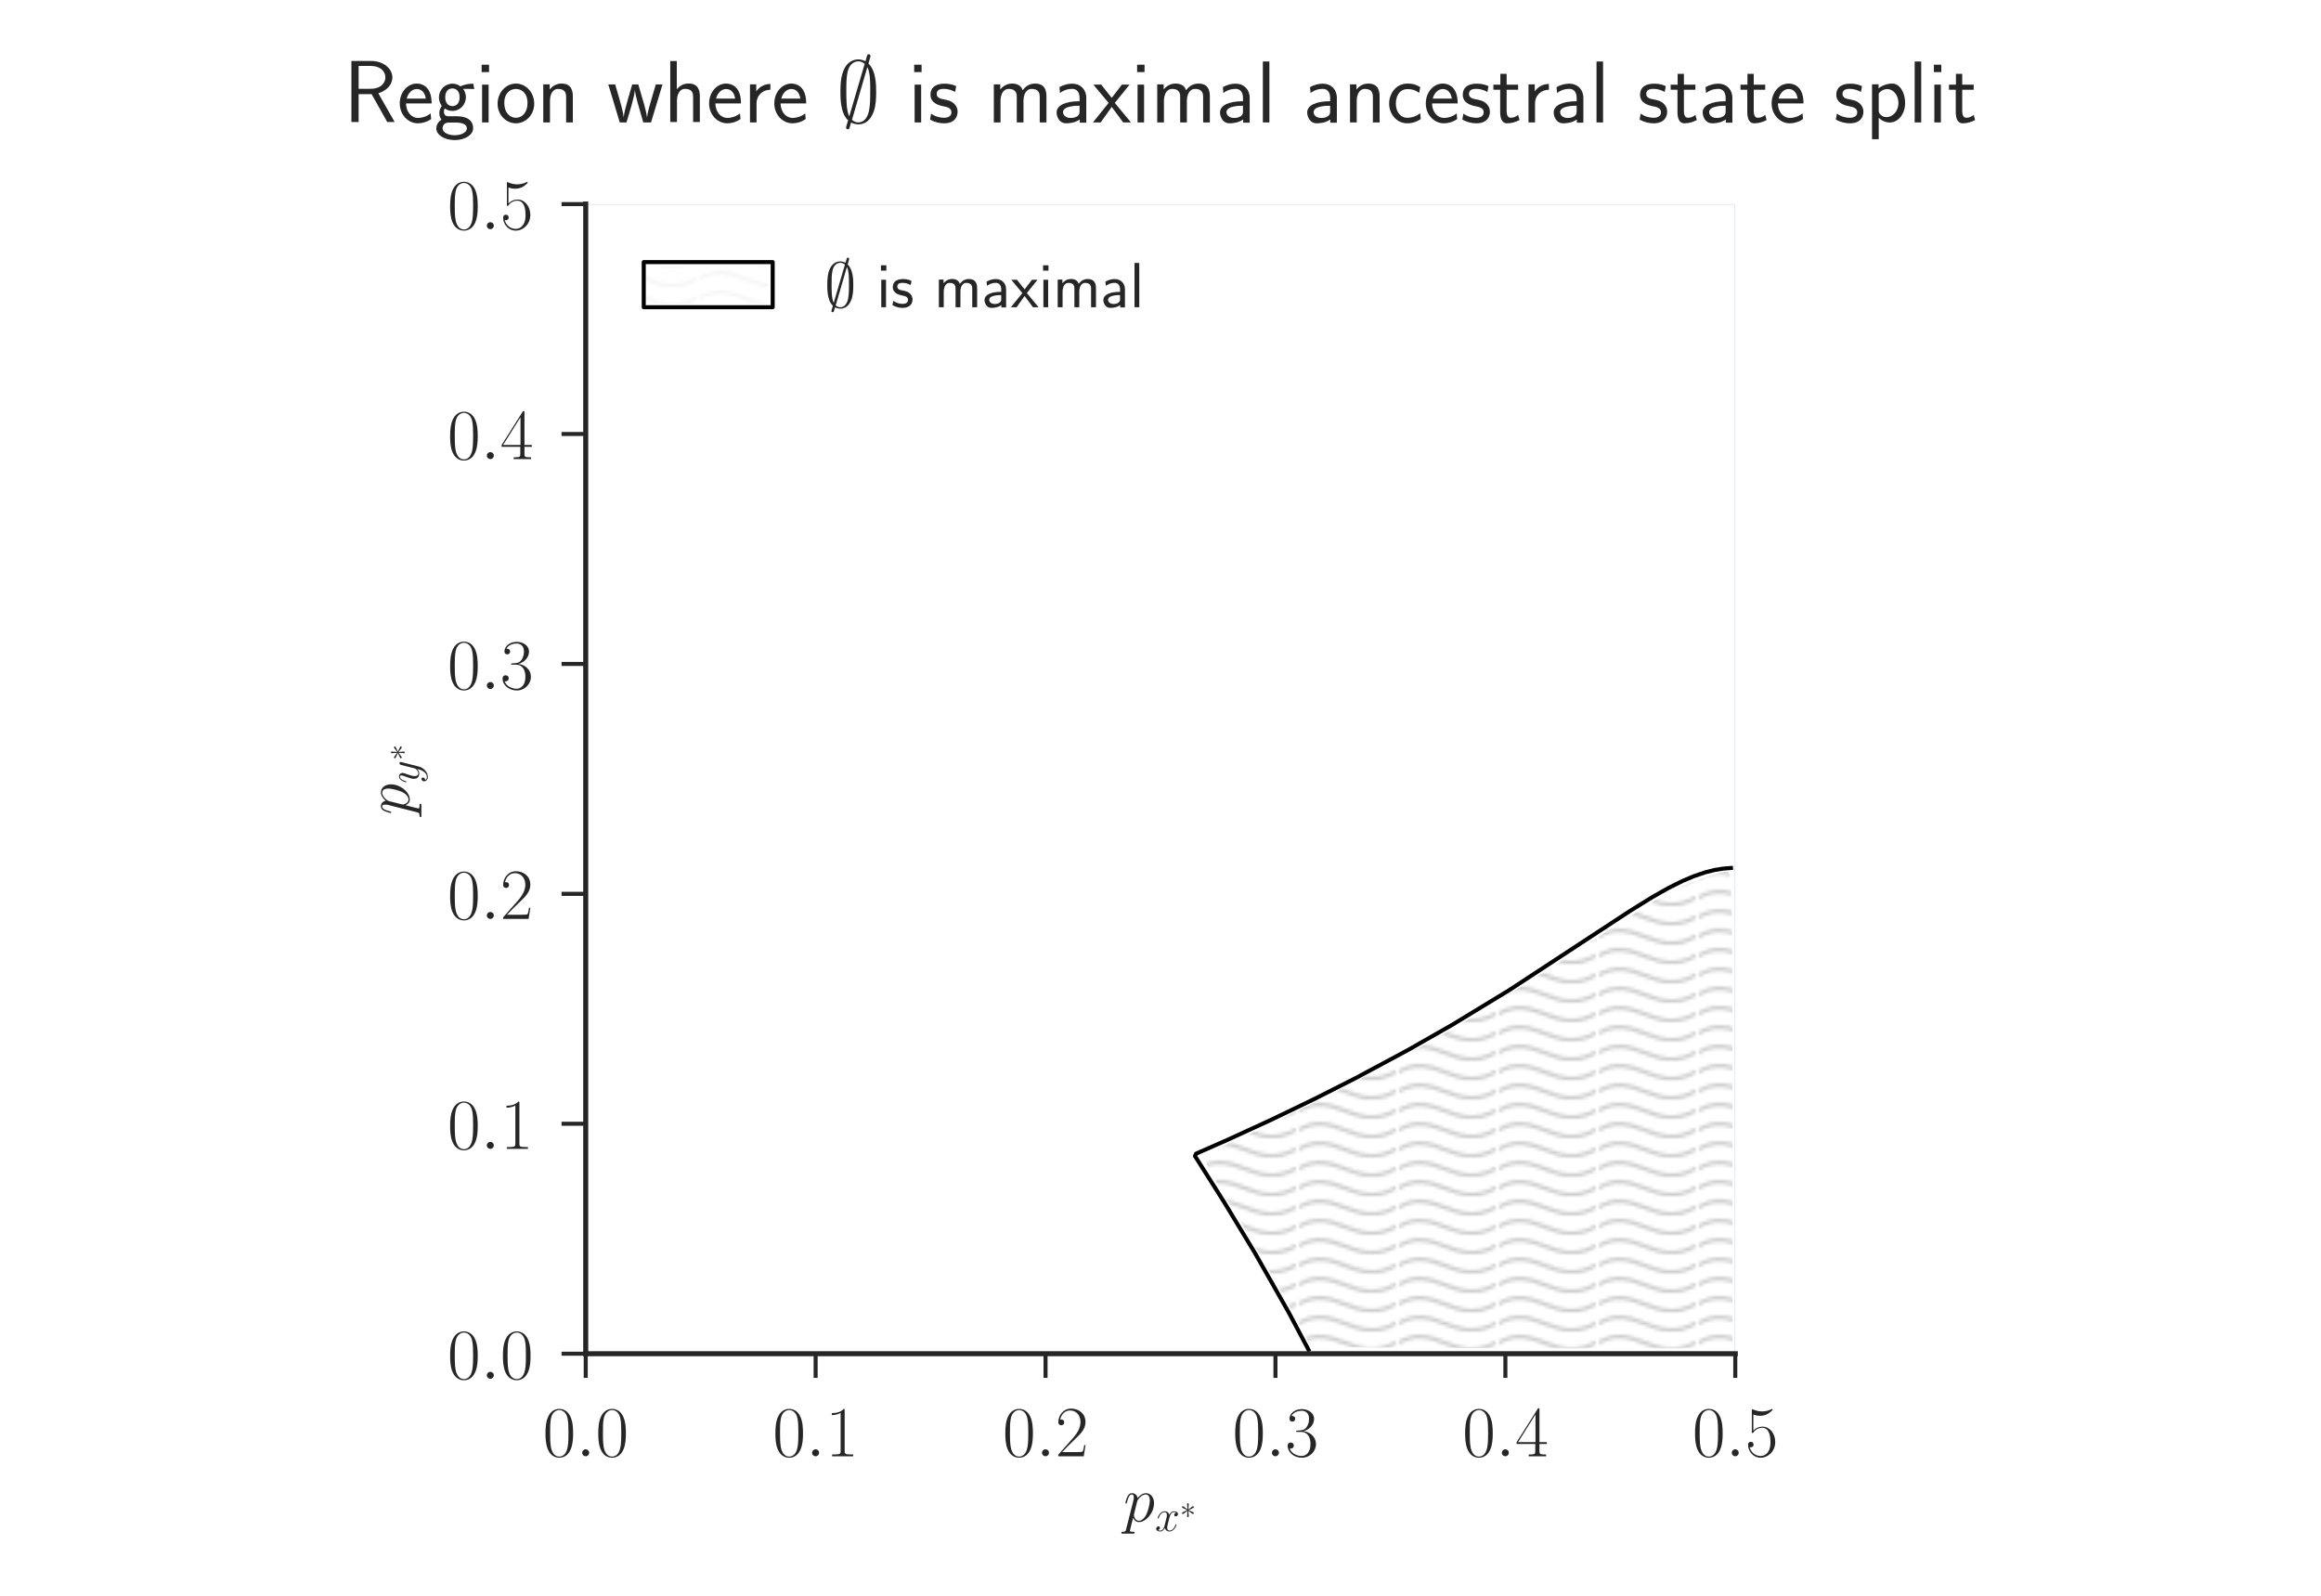 <?xml version="1.0" encoding="UTF-8" standalone="no"?>
<!-- Created with matplotlib (http://matplotlib.org/) -->

<svg
   xmlns:dc="http://purl.org/dc/elements/1.1/"
   xmlns:cc="http://creativecommons.org/ns#"
   xmlns:rdf="http://www.w3.org/1999/02/22-rdf-syntax-ns#"
   xmlns:svg="http://www.w3.org/2000/svg"
   xmlns="http://www.w3.org/2000/svg"
   xmlns:xlink="http://www.w3.org/1999/xlink"
   xmlns:sodipodi="http://sodipodi.sourceforge.net/DTD/sodipodi-0.dtd"
   xmlns:inkscape="http://www.inkscape.org/namespaces/inkscape"
   height="396pt"
   version="1.1"
   viewBox="0 0 576 396"
   width="576pt"
   id="svg2"
   inkscape:version="0.48.4 r9939"
   sodipodi:docname="analytic-anc-state.svg">
  <sodipodi:namedview
     pagecolor="#ffffff"
     bordercolor="#666666"
     borderopacity="1"
     objecttolerance="10"
     gridtolerance="10"
     guidetolerance="10"
     inkscape:pageopacity="0"
     inkscape:pageshadow="2"
     inkscape:window-width="2495"
     inkscape:window-height="1416"
     id="namedview396"
     showgrid="false"
     inkscape:zoom="0.95353535"
     inkscape:cx="179.09428"
     inkscape:cy="247.5"
     inkscape:window-x="65"
     inkscape:window-y="24"
     inkscape:window-maximized="1"
     inkscape:current-layer="svg2" />
  <defs
     id="defs4">
    <pattern
       inkscape:stockid="Wavy"
       id="Wavy"
       height="5.181"
       width="30.066"
       patternUnits="userSpaceOnUse"
       inkscape:collect="always">
      <path
         id="path5492"
         d="M 7.597,0.061 C 5.079,-0.187 2.656,0.302 -0.01,1.788 L -0.01,3.061 C 2.773,1.431 5.173,1.052 7.472,1.280 C 9.770,1.508 11.969,2.361 14.253,3.218 C 18.820,4.931 23.804,6.676 30.066,3.061 L 30.062,1.788 C 23.622,5.497 19.246,3.770 14.691,2.061 C 12.413,1.207 10.115,0.311 7.597,0.061 z "
         style="fill:black;stroke:none;" />
    </pattern>
    <style
       type="text/css"
       id="style6">
*{stroke-linecap:butt;stroke-linejoin:round;}
  </style>
  </defs>
  <g
     id="figure_1">
    <g
       id="patch_1">
      <path
         d="M 0 396  L 576 396  L 576 0  L 0 0  z "
         style="fill:#ffffff;"
         id="path10" />
    </g>
    <g
       id="axes_1">
      <g
         id="patch_2">
        <path
           d="M 145.357 335.93  L 430.643 335.93  L 430.643 50.644  L 145.357 50.644  z "
           style="fill:#ffffff;"
           id="path14" />
      </g>
      <g
         id="matplotlib.axis_1">
        <g
           id="xtick_1">
          <g
             id="line2d_1">
            <defs
               id="defs19">
              <path
                 d="M 0 0  L 0 6  "
                 id="m891ac5244e"
                 style="stroke:#262626;" />
            </defs>
            <g
               id="g22">
              <use
                 style="fill:#262626;stroke:#262626;"
                 x="145.357"
                 xlink:href="#m891ac5244e"
                 y="335.93"
                 id="use24" />
            </g>
          </g>
          <g
             id="text_1">
            <!-- $0.0$ -->
            <defs
               id="defs27">
              <path
                 d="M 42 31.641  C 42 37.75 41.906 48.125 37.703 56.109  C 34 63.109 28.094 65.594 22.906 65.594  C 18.094 65.594 12 63.406 8.203 56.203  C 4.203 48.719 3.797 39.438 3.797 31.641  C 3.797 25.953 3.906 17.281 7 9.672  C 11.297 -0.609 19 -2 22.906 -2  C 27.5 -2 34.5 -0.109 38.594 9.375  C 41.594 16.281 42 24.359 42 31.641  M 22.906 -0.406  C 16.5 -0.406 12.703 5.078 11.297 12.688  C 10.203 18.562 10.203 27.156 10.203 32.75  C 10.203 40.438 10.203 46.828 11.5 52.922  C 13.406 61.391 19 64 22.906 64  C 27 64 32.297 61.297 34.203 53.125  C 35.5 47.438 35.594 40.734 35.594 32.75  C 35.594 26.25 35.594 18.266 34.406 12.375  C 32.297 1.484 26.406 -0.406 22.906 -0.406  "
                 id="CMR17-48" />
              <path
                 d="M 18.406 4.797  C 18.406 7.688 16 9.672 13.594 9.672  C 10.703 9.672 8.703 7.281 8.703 4.891  C 8.703 2 11.094 0 13.5 0  C 16.406 0 18.406 2.391 18.406 4.797  "
                 id="CMMI12-58" />
            </defs>
            <g
               style="fill:#262626;"
               transform="translate(134.694 361.383)scale(0.18 -0.18)"
               id="g31">
              <use
                 transform="scale(0.996)"
                 xlink:href="#CMR17-48"
                 id="use33" />
              <use
                 transform="translate(45.69 0)scale(0.996)"
                 xlink:href="#CMMI12-58"
                 id="use35" />
              <use
                 transform="translate(72.788 0)scale(0.996)"
                 xlink:href="#CMR17-48"
                 id="use37" />
            </g>
          </g>
        </g>
        <g
           id="xtick_2">
          <g
             id="line2d_2">
            <g
               id="g41">
              <use
                 style="fill:#262626;stroke:#262626;"
                 x="202.414"
                 xlink:href="#m891ac5244e"
                 y="335.93"
                 id="use43" />
            </g>
          </g>
          <g
             id="text_2">
            <!-- $0.1$ -->
            <defs
               id="defs46">
              <path
                 d="M 26.594 63.406  C 26.594 65.5 26.5 65.5 25.094 65.5  C 21.203 61.188 15.297 59.797 9.703 59.797  C 9.406 59.797 8.906 59.797 8.797 59.5  C 8.703 59.297 8.703 59.094 8.703 57  C 11.797 57 17 57.594 21 59.984  L 21 7.203  C 21 3.688 20.797 2.5 12.203 2.5  L 9.203 2.5  L 9.203 0  C 14 0 19 0 23.797 0  C 28.594 0 33.594 0 38.406 0  L 38.406 2.5  L 35.406 2.5  C 26.797 2.5 26.594 3.594 26.594 7.156  z "
                 id="CMR17-49" />
            </defs>
            <g
               style="fill:#262626;"
               transform="translate(191.751 361.383)scale(0.18 -0.18)"
               id="g49">
              <use
                 transform="scale(0.996)"
                 xlink:href="#CMR17-48"
                 id="use51" />
              <use
                 transform="translate(45.69 0)scale(0.996)"
                 xlink:href="#CMMI12-58"
                 id="use53" />
              <use
                 transform="translate(72.788 0)scale(0.996)"
                 xlink:href="#CMR17-49"
                 id="use55" />
            </g>
          </g>
        </g>
        <g
           id="xtick_3">
          <g
             id="line2d_3">
            <g
               id="g59">
              <use
                 style="fill:#262626;stroke:#262626;"
                 x="259.471"
                 xlink:href="#m891ac5244e"
                 y="335.93"
                 id="use61" />
            </g>
          </g>
          <g
             id="text_3">
            <!-- $0.2$ -->
            <defs
               id="defs64">
              <path
                 d="M 41.703 15.453  L 39.906 15.453  C 38.906 8.375 38.094 7.172 37.703 6.562  C 37.203 5.766 30 5.766 28.594 5.766  L 9.406 5.766  C 13 9.672 20 16.75 28.5 24.953  C 34.594 30.734 41.703 37.531 41.703 47.422  C 41.703 59.219 32.297 66 21.797 66  C 10.797 66 4.094 56.312 4.094 47.344  C 4.094 43.438 7 42.938 8.203 42.938  C 9.203 42.938 12.203 43.547 12.203 47.031  C 12.203 50.109 9.594 51 8.203 51  C 7.594 51 7 50.906 6.594 50.703  C 8.5 59.219 14.297 63.406 20.406 63.406  C 29.094 63.406 34.797 56.516 34.797 47.422  C 34.797 38.734 29.703 31.25 24 24.75  L 4.094 2.281  L 4.094 0  L 39.297 0  z "
                 id="CMR17-50" />
            </defs>
            <g
               style="fill:#262626;"
               transform="translate(248.808 361.383)scale(0.18 -0.18)"
               id="g67">
              <use
                 transform="scale(0.996)"
                 xlink:href="#CMR17-48"
                 id="use69" />
              <use
                 transform="translate(45.69 0)scale(0.996)"
                 xlink:href="#CMMI12-58"
                 id="use71" />
              <use
                 transform="translate(72.788 0)scale(0.996)"
                 xlink:href="#CMR17-50"
                 id="use73" />
            </g>
          </g>
        </g>
        <g
           id="xtick_4">
          <g
             id="line2d_4">
            <g
               id="g77">
              <use
                 style="fill:#262626;stroke:#262626;"
                 x="316.529"
                 xlink:href="#m891ac5244e"
                 y="335.93"
                 id="use79" />
            </g>
          </g>
          <g
             id="text_4">
            <!-- $0.3$ -->
            <defs
               id="defs82">
              <path
                 d="M 22.094 33.703  C 31 33.703 34.906 25.969 34.906 17.031  C 34.906 5 28.5 0.391 22.703 0.391  C 17.406 0.391 8.797 3.031 6.094 10.828  C 6.594 10.625 7.094 10.625 7.594 10.625  C 10 10.625 11.797 12.219 11.797 14.812  C 11.797 17.703 9.594 19 7.594 19  C 5.906 19 3.297 18.203 3.297 14.469  C 3.297 5.234 12.297 -2 22.906 -2  C 34 -2 42.5 6.719 42.5 16.953  C 42.5 26.672 34.5 33.703 25 34.797  C 32.594 36.375 39.906 43.062 39.906 52.016  C 39.906 59.688 32 65.297 23 65.297  C 13.906 65.297 5.906 59.828 5.906 52.016  C 5.906 48.594 8.5 48 9.797 48  C 11.906 48 13.703 49.297 13.703 51.891  C 13.703 54.469 11.906 55.766 9.797 55.766  C 9.406 55.766 8.906 55.766 8.5 55.578  C 11.406 61.859 19.297 63 22.797 63  C 26.297 63 32.906 61.328 32.906 51.875  C 32.906 49.109 32.5 44.188 29.094 39.844  C 26.094 36 22.703 36 19.406 35.688  C 18.906 35.688 16.594 35.453 16.203 35.453  C 15.5 35.359 15.094 35.266 15.094 34.5  C 15.094 33.797 15.203 33.703 17.203 33.703  z "
                 id="CMR17-51" />
            </defs>
            <g
               style="fill:#262626;"
               transform="translate(305.865 361.383)scale(0.18 -0.18)"
               id="g85">
              <use
                 transform="scale(0.996)"
                 xlink:href="#CMR17-48"
                 id="use87" />
              <use
                 transform="translate(45.69 0)scale(0.996)"
                 xlink:href="#CMMI12-58"
                 id="use89" />
              <use
                 transform="translate(72.788 0)scale(0.996)"
                 xlink:href="#CMR17-51"
                 id="use91" />
            </g>
          </g>
        </g>
        <g
           id="xtick_5">
          <g
             id="line2d_5">
            <g
               id="g95">
              <use
                 style="fill:#262626;stroke:#262626;"
                 x="373.586"
                 xlink:href="#m891ac5244e"
                 y="335.93"
                 id="use97" />
            </g>
          </g>
          <g
             id="text_5">
            <!-- $0.4$ -->
            <defs
               id="defs100">
              <path
                 d="M 33.594 64.406  C 33.594 66.5 33.5 66.5 31.703 66.5  L 2 19.594  L 2 17  L 27.797 17  L 27.797 7.141  C 27.797 3.5 27.594 2.5 20.594 2.5  L 18.703 2.5  L 18.703 0  C 21.906 0 27.297 0 30.703 0  C 34.094 0 39.5 0 42.703 0  L 42.703 2.5  L 40.797 2.5  C 33.797 2.5 33.594 3.5 33.594 7.141  L 33.594 17  L 43.797 17  L 43.797 19.594  L 33.594 19.594  z M 28.094 57.859  L 28.094 19.594  L 4 19.594  z "
                 id="CMR17-52" />
            </defs>
            <g
               style="fill:#262626;"
               transform="translate(362.923 361.383)scale(0.18 -0.18)"
               id="g103">
              <use
                 transform="scale(0.996)"
                 xlink:href="#CMR17-48"
                 id="use105" />
              <use
                 transform="translate(45.69 0)scale(0.996)"
                 xlink:href="#CMMI12-58"
                 id="use107" />
              <use
                 transform="translate(72.788 0)scale(0.996)"
                 xlink:href="#CMR17-52"
                 id="use109" />
            </g>
          </g>
        </g>
        <g
           id="xtick_6">
          <g
             id="line2d_6">
            <g
               id="g113">
              <use
                 style="fill:#262626;stroke:#262626;"
                 x="430.643"
                 xlink:href="#m891ac5244e"
                 y="335.93"
                 id="use115" />
            </g>
          </g>
          <g
             id="text_6">
            <!-- $0.5$ -->
            <defs
               id="defs118">
              <path
                 d="M 11.406 57.688  C 12.406 57.281 16.5 56 20.703 56  C 30 56 35.094 61.109 38 64.062  C 38 64.953 38 65.5 37.406 65.5  C 37.297 65.5 37.094 65.5 36.297 65.047  C 32.797 63.406 28.703 62.078 23.703 62.078  C 20.703 62.078 16.203 62.484 11.297 64.672  C 10.203 65.172 10 65.172 9.906 65.172  C 9.406 65.172 9.297 65.062 9.297 63.078  L 9.297 34.422  C 9.297 32.641 9.297 32.141 10.297 32.141  C 10.797 32.141 11 32.344 11.5 33.031  C 14.703 37.516 19.094 39.406 24.094 39.406  C 27.594 39.406 35.094 37.219 35.094 20.141  C 35.094 16.953 35.094 11.172 32.094 6.578  C 29.594 2.484 25.703 0.391 21.406 0.391  C 14.797 0.391 8.094 5 6.297 12.719  C 6.703 12.609 7.5 12.422 7.906 12.422  C 9.203 12.422 11.703 13.125 11.703 16.219  C 11.703 18.906 9.797 20 7.906 20  C 5.594 20 4.094 18.594 4.094 15.797  C 4.094 7.094 11 -2 21.594 -2  C 31.906 -2 41.703 6.875 41.703 19.75  C 41.703 31.719 33.906 41 24.203 41  C 19.094 41 14.797 39.109 11.406 35.531  z "
                 id="CMR17-53" />
            </defs>
            <g
               style="fill:#262626;"
               transform="translate(419.98 361.383)scale(0.18 -0.18)"
               id="g121">
              <use
                 transform="scale(0.996)"
                 xlink:href="#CMR17-48"
                 id="use123" />
              <use
                 transform="translate(45.69 0)scale(0.996)"
                 xlink:href="#CMMI12-58"
                 id="use125" />
              <use
                 transform="translate(72.788 0)scale(0.996)"
                 xlink:href="#CMR17-53"
                 id="use127" />
            </g>
          </g>
        </g>
        <g
           id="text_7">
          <!-- $p_{x^*}$ -->
          <defs
             id="defs130">
            <path
               d="M 4.297 -12.328  C 3.594 -15.312 3.203 -16.109 -0.906 -16.109  C -2.094 -16.109 -3.094 -16.109 -3.094 -18  C -3.094 -18.203 -3 -19 -1.906 -19  C -0.594 -19 0.797 -19 2.094 -19  L 6.406 -19  C 8.5 -19 13.594 -19 15.703 -19  C 16.297 -19 17.5 -19 17.5 -17.203  C 17.5 -16.109 16.797 -16.109 15.094 -16.109  C 10.5 -16.109 10.203 -15.422 10.203 -14.641  C 10.203 -13.453 14.703 3.422 15.297 5.688  C 16.406 2.891 19.094 -1 24.297 -1  C 35.594 -1 47.797 13.672 47.797 28.344  C 47.797 37.516 42.594 44 35.094 44  C 28.703 44 23.297 37.812 22.203 36.422  C 21.406 41.406 17.5 44 13.5 44  C 10.594 44 8.297 42.609 6.406 38.812  C 4.594 35.219 3.203 29.141 3.203 28.734  C 3.203 28.344 3.594 27.844 4.297 27.844  C 5.094 27.844 5.203 27.938 5.797 30.234  C 7.297 36.125 9.203 42.016 13.203 42.016  C 15.5 42.016 16.297 40.422 16.297 37.453  C 16.297 35.078 16 34.078 15.594 32.297  z M 21.594 31.141  C 22.297 33.922 25.094 36.828 26.703 38.219  C 27.797 39.219 31.094 42.016 34.906 42.016  C 39.297 42.016 41.297 37.625 41.297 32.438  C 41.297 27.641 38.5 16.359 36 11.172  C 33.5 5.781 28.906 1 24.297 1  C 17.5 1 16.406 9.578 16.406 9.984  C 16.406 10.281 16.594 11.078 16.703 11.578  z "
               id="CMMI12-112" />
            <path
               d="M 47.406 40.719  C 44.203 40.109 43 37.719 43 35.828  C 43 33.422 44.906 32.625 46.297 32.625  C 49.297 32.625 51.406 35.219 51.406 37.922  C 51.406 42.109 46.594 44 42.406 44  C 36.297 44 32.906 38.016 32 36.125  C 29.703 44 23.5 44 21.703 44  C 11.5 44 6.094 30.938 6.094 28.734  C 6.094 28.344 6.5 27.844 7.203 27.844  C 8 27.844 8.203 28.438 8.406 28.844  C 11.797 39.922 18.5 42.016 21.406 42.016  C 25.906 42.016 26.797 37.812 26.797 35.422  C 26.797 33.234 26.203 30.938 25 26.141  L 21.594 12.469  C 20.094 6.484 17.203 1 11.906 1  C 11.406 1 8.906 1 6.797 2.297  C 10.406 3 11.203 5.984 11.203 7.188  C 11.203 9.188 9.703 10.375 7.797 10.375  C 5.406 10.375 2.797 8.281 2.797 5.094  C 2.797 0.891 7.5 -1 11.797 -1  C 16.594 -1 20 2.797 22.094 6.891  C 23.703 1 28.703 -1 32.406 -1  C 42.594 -1 48 12.078 48 14.266  C 48 14.766 47.594 15.172 47 15.172  C 46.094 15.172 46 14.672 45.703 13.875  C 43 5.094 37.203 1 32.703 1  C 29.203 1 27.297 3.594 27.297 7.688  C 27.297 9.875 27.703 11.469 29.297 18.062  L 32.797 31.625  C 34.297 37.625 37.703 42.016 42.297 42.016  C 42.5 42.016 45.297 42.016 47.406 40.719  "
               id="CMMI12-120" />
            <path
               d="M 27.5 42.484  C 27.594 43.875 27.594 46.281 25 46.281  C 23.406 46.281 22.094 44.984 22.406 43.672  L 22.406 42.375  L 23.797 26.875  L 11 36.188  C 10.094 36.688 9.906 36.875 9.203 36.875  C 7.797 36.875 6.5 35.484 6.5 34.078  C 6.5 32.484 7.5 32.078 8.5 31.578  L 22.703 24.781  L 8.906 18.094  C 7.297 17.297 6.5 16.891 6.5 15.391  C 6.5 13.891 7.797 12.594 9.203 12.594  C 9.906 12.594 10.094 12.594 12.594 14.5  L 23.797 22.594  L 22.297 5.797  C 22.297 3.688 24.094 3.188 24.906 3.188  C 26.094 3.188 27.594 3.875 27.594 5.797  L 26.094 22.594  L 38.906 13.297  C 39.797 12.797 40 12.594 40.703 12.594  C 42.094 12.594 43.406 14 43.406 15.391  C 43.406 16.891 42.5 17.391 41.297 18  C 35.297 20.984 35.094 20.984 27.203 24.688  L 41 31.375  C 42.594 32.188 43.406 32.578 43.406 34.078  C 43.406 35.578 42.094 36.875 40.703 36.875  C 40 36.875 39.797 36.875 37.297 34.984  L 26.094 26.875  z "
               id="CMSY10-3" />
          </defs>
          <g
             style="fill:#262626;"
             transform="translate(278.778 379.941)scale(0.16 -0.16)"
             id="g135">
            <use
               transform="translate(0 14.944)scale(0.996)"
               xlink:href="#CMMI12-112"
               id="use137" />
            <use
               transform="translate(48.96 0)scale(0.697)"
               xlink:href="#CMMI12-120"
               id="use139" />
            <use
               transform="translate(87.763 20.147)scale(0.498)"
               xlink:href="#CMSY10-3"
               id="use141" />
          </g>
        </g>
      </g>
      <g
         id="matplotlib.axis_2">
        <g
           id="ytick_1">
          <g
             id="line2d_7">
            <defs
               id="defs146">
              <path
                 d="M 0 0  L -6 0  "
                 id="m7f575fa48e"
                 style="stroke:#262626;" />
            </defs>
            <g
               id="g149">
              <use
                 style="fill:#262626;stroke:#262626;"
                 x="145.357"
                 xlink:href="#m7f575fa48e"
                 y="335.93"
                 id="use151" />
            </g>
          </g>
          <g
             id="text_8">
            <!-- $0.0$ -->
            <g
               style="fill:#262626;"
               transform="translate(111.031 342.156)scale(0.18 -0.18)"
               id="g154">
              <use
                 transform="scale(0.996)"
                 xlink:href="#CMR17-48"
                 id="use156" />
              <use
                 transform="translate(45.69 0)scale(0.996)"
                 xlink:href="#CMMI12-58"
                 id="use158" />
              <use
                 transform="translate(72.788 0)scale(0.996)"
                 xlink:href="#CMR17-48"
                 id="use160" />
            </g>
          </g>
        </g>
        <g
           id="ytick_2">
          <g
             id="line2d_8">
            <g
               id="g164">
              <use
                 style="fill:#262626;stroke:#262626;"
                 x="145.357"
                 xlink:href="#m7f575fa48e"
                 y="278.873"
                 id="use166" />
            </g>
          </g>
          <g
             id="text_9">
            <!-- $0.1$ -->
            <g
               style="fill:#262626;"
               transform="translate(111.031 285.099)scale(0.18 -0.18)"
               id="g169">
              <use
                 transform="scale(0.996)"
                 xlink:href="#CMR17-48"
                 id="use171" />
              <use
                 transform="translate(45.69 0)scale(0.996)"
                 xlink:href="#CMMI12-58"
                 id="use173" />
              <use
                 transform="translate(72.788 0)scale(0.996)"
                 xlink:href="#CMR17-49"
                 id="use175" />
            </g>
          </g>
        </g>
        <g
           id="ytick_3">
          <g
             id="line2d_9">
            <g
               id="g179">
              <use
                 style="fill:#262626;stroke:#262626;"
                 x="145.357"
                 xlink:href="#m7f575fa48e"
                 y="221.815"
                 id="use181" />
            </g>
          </g>
          <g
             id="text_10">
            <!-- $0.2$ -->
            <g
               style="fill:#262626;"
               transform="translate(111.031 228.042)scale(0.18 -0.18)"
               id="g184">
              <use
                 transform="scale(0.996)"
                 xlink:href="#CMR17-48"
                 id="use186" />
              <use
                 transform="translate(45.69 0)scale(0.996)"
                 xlink:href="#CMMI12-58"
                 id="use188" />
              <use
                 transform="translate(72.788 0)scale(0.996)"
                 xlink:href="#CMR17-50"
                 id="use190" />
            </g>
          </g>
        </g>
        <g
           id="ytick_4">
          <g
             id="line2d_10">
            <g
               id="g194">
              <use
                 style="fill:#262626;stroke:#262626;"
                 x="145.357"
                 xlink:href="#m7f575fa48e"
                 y="164.758"
                 id="use196" />
            </g>
          </g>
          <g
             id="text_11">
            <!-- $0.3$ -->
            <g
               style="fill:#262626;"
               transform="translate(111.031 170.985)scale(0.18 -0.18)"
               id="g199">
              <use
                 transform="scale(0.996)"
                 xlink:href="#CMR17-48"
                 id="use201" />
              <use
                 transform="translate(45.69 0)scale(0.996)"
                 xlink:href="#CMMI12-58"
                 id="use203" />
              <use
                 transform="translate(72.788 0)scale(0.996)"
                 xlink:href="#CMR17-51"
                 id="use205" />
            </g>
          </g>
        </g>
        <g
           id="ytick_5">
          <g
             id="line2d_11">
            <g
               id="g209">
              <use
                 style="fill:#262626;stroke:#262626;"
                 x="145.357"
                 xlink:href="#m7f575fa48e"
                 y="107.701"
                 id="use211" />
            </g>
          </g>
          <g
             id="text_12">
            <!-- $0.4$ -->
            <g
               style="fill:#262626;"
               transform="translate(111.031 113.928)scale(0.18 -0.18)"
               id="g214">
              <use
                 transform="scale(0.996)"
                 xlink:href="#CMR17-48"
                 id="use216" />
              <use
                 transform="translate(45.69 0)scale(0.996)"
                 xlink:href="#CMMI12-58"
                 id="use218" />
              <use
                 transform="translate(72.788 0)scale(0.996)"
                 xlink:href="#CMR17-52"
                 id="use220" />
            </g>
          </g>
        </g>
        <g
           id="ytick_6">
          <g
             id="line2d_12">
            <g
               id="g224">
              <use
                 style="fill:#262626;stroke:#262626;"
                 x="145.357"
                 xlink:href="#m7f575fa48e"
                 y="50.644"
                 id="use226" />
            </g>
          </g>
          <g
             id="text_13">
            <!-- $0.5$ -->
            <g
               style="fill:#262626;"
               transform="translate(111.031 56.871)scale(0.18 -0.18)"
               id="g229">
              <use
                 transform="scale(0.996)"
                 xlink:href="#CMR17-48"
                 id="use231" />
              <use
                 transform="translate(45.69 0)scale(0.996)"
                 xlink:href="#CMMI12-58"
                 id="use233" />
              <use
                 transform="translate(72.788 0)scale(0.996)"
                 xlink:href="#CMR17-53"
                 id="use235" />
            </g>
          </g>
        </g>
        <g
           id="text_14">
          <!-- $p_{y^*}$ -->
          <defs
             id="defs238">
            <path
               d="M 26.297 -10.938  C 23.594 -14.672 19.703 -18 14.797 -18  C 13.594 -18 8.797 -18 7.297 -13.891  C 7.594 -13.984 8.094 -13.984 8.297 -13.984  C 11.297 -13.984 13.297 -11.391 13.297 -9.094  C 13.297 -6.797 11.406 -6 9.906 -6  C 8.297 -6 4.797 -7.156 4.797 -11.859  C 4.797 -16.734 9.094 -20.094 14.797 -20.094  C 24.797 -20.094 34.906 -10.938 37.703 0.094  L 47.5 38.828  C 47.594 39.328 47.797 39.938 47.797 40.531  C 47.797 42.016 46.594 43.016 45.094 43.016  C 44.203 43.016 42.094 42.609 41.297 39.609  L 33.906 10.281  C 33.406 8.484 33.406 8.281 32.594 7.188  C 30.594 4.391 27.297 1 22.5 1  C 16.906 1 16.406 6.484 16.406 9.188  C 16.406 14.875 19.094 22.547 21.797 29.734  C 22.906 32.625 23.5 34.031 23.5 36.016  C 23.5 40.219 20.5 44 15.594 44  C 6.406 44 2.703 29.531 2.703 28.734  C 2.703 28.344 3.094 27.844 3.797 27.844  C 4.703 27.844 4.797 28.234 5.203 29.641  C 7.594 38.016 11.406 42.016 15.297 42.016  C 16.203 42.016 17.906 42.016 17.906 38.719  C 17.906 36.125 16.797 33.234 15.297 29.438  C 10.406 16.359 10.406 13.078 10.406 10.672  C 10.406 1.203 17.203 -1 22.203 -1  C 25.094 -1 28.703 -0.094 32.203 3.594  L 32.297 3.5  C 30.797 -2.297 29.797 -6.125 26.297 -10.938  "
               id="CMMI12-121" />
          </defs>
          <g
             style="fill:#262626;"
             transform="translate(103.932 202.256)rotate(-90)scale(0.16 -0.16)"
             id="g241">
            <use
               transform="translate(0 14.944)scale(0.996)"
               xlink:href="#CMMI12-112"
               id="use243" />
            <use
               transform="translate(48.96 0)scale(0.697)"
               xlink:href="#CMMI12-121"
               id="use245" />
            <use
               transform="translate(84.756 20.147)scale(0.498)"
               xlink:href="#CMSY10-3"
               id="use247" />
          </g>
        </g>
      </g>
      <g
         id="LineCollection_1">
        <path
           clip-path="url(#p0d5793e08a)"
           d="M 430.072 215.359  L 427.695 215.539  L 425.507 215.893  L 423.225 216.464  L 420.372 217.43  L 417.519 218.636  L 414.096 220.341  L 410.102 222.595  L 404.396 226.135  L 374.431 245.779  L 360.347 254.338  L 349.336 260.614  L 336.498 267.498  L 326.228 272.699  L 315.387 277.921  L 304.547 282.893  L 296.834 286.29  L 296.559 286.884  L 303.764 298.272  L 311.372 310.824  L 319.805 325.659  L 324.952 335.359  L 324.952 335.359  "
           style="fill:none;stroke:#000000;"
           id="path250" />
      </g>
      <g
         id="line2d_13">
        <path
           clip-path="url(#p0d5793e08a)"
           d="M 145.357 50.644  L 430.643 50.644  L 430.643 335.93  "
           style="fill:none;opacity:0.15;stroke:#4c72b0;stroke-linecap:round;stroke-width:0.5;"
           id="path253" />
      </g>
      <g
         id="patch_3">
        <path
           d="M 145.357 335.93  L 145.357 50.644  "
           style="fill:none;stroke:#262626;stroke-linecap:square;stroke-linejoin:miter;stroke-width:1.25;"
           id="path256" />
      </g>
      <g
         id="patch_4">
        <path
           d="M 145.357 335.93  L 430.643 335.93  "
           style="fill:none;stroke:#262626;stroke-linecap:square;stroke-linejoin:miter;stroke-width:1.25;"
           id="path259" />
      </g>
      <g
         id="text_15">
        <!-- Region where $\emptyset$ is maximal ancestral state split -->
        <defs
           id="defs262">
          <path
             d="M 39.406 32.953  L 39.594 33.047  C 55.203 38.422 55.297 49.172 55.297 51.062  C 55.297 60.516 45.703 69.578 31.297 69.578  L 8.906 69.578  L 8.906 0.5  L 17.094 0.5  L 17.094 32  L 31.797 32  L 49.5 0.5  L 57.906 0.5  z M 17.094 38.078  L 17.094 64  L 30.203 64  C 42.906 64 47.406 56.828 47.406 51.047  C 47.406 45.656 43.406 38.078 30.203 38.078  z "
             id="CMSS17-82" />
          <path
             d="M 39.094 21.516  C 39.094 24.844 38.906 31.297 35.703 36.641  C 32.203 42.391 26.5 44 22.203 44  C 11.797 44 3 34.188 3 21.484  C 3 9.094 12.094 -1 23.594 -1  C 28.094 -1 33.594 0.297 38.594 3.875  C 38.594 4.281 38.406 6.469 38.297 6.562  C 38.297 6.766 38 9.844 38 10.25  C 33.203 6.359 27.703 5.078 23.703 5.078  C 17.297 5.078 10.406 10.422 10.094 21.516  z M 10.906 27  C 12.203 32.562 16.594 37.828 22.203 37.828  C 23.703 37.828 30.703 37.828 32.5 27  z "
             id="CMSS17-101" />
          <path
             d="M 44.5 43.875  C 38.797 43.875 33.906 42.781 29.906 40.891  C 26.594 43.391 23.203 43.875 20.906 43.875  C 12.203 43.875 5.594 36.703 5.594 28.344  C 5.594 22.938 8.594 18.859 8.797 18.672  C 7 16.172 6 13.484 6 10.5  C 6 7 7.406 4.516 8.5 3.125  C 3.297 -0.047 2.594 -4.906 2.594 -6.797  C 2.594 -14.031 11.703 -20 23.406 -20  C 35.203 -20 44.297 -14.031 44.297 -6.688  C 44.297 7 29 7 24.797 7  L 16.703 7  C 15.203 7 11.203 7 11.203 12.359  C 11.203 14.391 12.094 15.688 12.203 15.781  C 13.703 14.688 16.797 13 20.906 13  C 29.203 13 36.094 19.969 36.094 28.547  C 36.094 33.312 33.906 36.797 33 38  L 33.297 38  C 33.594 38 37.797 38 39.297 38  C 42.5 38 42.797 37.953 45.594 37.797  z M 20.906 18.469  C 17.5 18.469 12.703 20.547 12.703 28.484  C 12.703 37.109 18.203 38.5 20.797 38.5  C 24.203 38.5 29 36.422 29 28.484  C 29 19.859 23.5 18.469 20.906 18.469  M 24.703 -0.156  C 27.094 -0.156 37.203 -0.156 37.203 -6.906  C 37.203 -11.156 31 -14.516 23.5 -14.516  C 15.906 -14.516 9.703 -11.25 9.703 -6.797  C 9.703 -6.297 9.703 -0.156 16.594 -0.156  z "
             id="CMSS17-103" />
          <path
             d="M 15.297 65.359  L 6.906 65.359  L 6.906 57  L 15.297 57  z M 14.797 42.797  L 7.406 42.797  L 7.406 0  L 14.797 0  z "
             id="CMSS17-105" />
          <path
             d="M 44.203 21.188  C 44.203 34 34.703 44 23.5 44  C 12 44 2.703 33.703 2.703 21.188  C 2.703 8.5 12.297 -1 23.406 -1  C 34.797 -1 44.203 8.797 44.203 21.188  M 23.5 5.266  C 16.406 5.266 10.297 11.078 10.297 22  C 10.297 33.609 17.406 37.922 23.406 37.922  C 29.906 37.922 36.594 33.219 36.594 22  C 36.594 10.672 30.094 5.266 23.5 5.266  "
             id="CMSS17-111" />
          <path
             d="M 40.906 29.328  C 40.906 35.672 39.406 44 28.094 44  C 21.703 44 17.5 40.719 14.703 37.328  L 14.703 43.094  L 7.406 43.094  L 7.406 0  L 15 0  L 15 24.359  C 15 30.688 17.406 37.938 24.203 37.938  C 33 37.938 33.297 32 33.297 28.578  L 33.297 0  L 40.906 0  z "
             id="CMSS17-110" />
          <path
             d="M 62.703 43  L 55.094 43  L 49.797 25.016  C 48.703 21.219 45.594 10.703 45.203 5.797  L 45.094 5.797  C 44.906 8.812 43.203 16 40.406 25.516  L 35.297 43  L 28.406 43  L 23.406 25.906  C 20.906 17.203 19 9.797 18.797 5.797  L 18.703 5.797  C 18.297 11.703 14.203 25.516 13.594 27.703  L 9.094 43  L 1.297 43  L 14.297 0  L 21.906 0  C 27.094 17.125 31.094 30.359 31.406 37.031  C 31.594 33.75 33.297 26.672 34.297 23.188  L 40.906 0  L 49.703 0  z "
             id="CMSS17-119" />
          <path
             d="M 40.906 29.547  C 40.906 35.812 39.406 44.062 28.094 44.062  C 21.797 44.062 17.703 40.984 14.797 37.609  L 14.797 69.5  L 7.406 69.5  L 7.406 0.5  L 15 0.5  L 15 24.578  C 15 30.828 17.406 38 24.203 38  C 33 38 33.297 32.125 33.297 28.734  L 33.297 0.5  L 40.906 0.5  z "
             id="CMSS17-104" />
          <path
             d="M 14.906 21.297  C 14.906 30.703 21.797 37 30.594 37  L 30.594 43.578  C 24.203 43.578 18.203 40.391 14.594 35.203  L 14.594 43.094  L 7.5 43.094  L 7.5 0  L 14.906 0  z "
             id="CMSS17-114" />
          <path
             d="M 38.797 75.125  C 38.797 76.266 38 77.219 36.797 77.219  C 35.297 77.219 35 76.078 34.406 73.922  C 33.203 69.797 34.203 73.406 33.094 69.281  C 31.906 69.875 28.703 71.375 25 71.375  C 19.297 71.375 12.797 68.391 9.094 60.719  C 5.203 52.641 4.703 43.672 4.703 34.406  C 4.703 28.125 4.703 10.172 13.406 2.406  C 11.094 -5.281 11.094 -5.484 11.094 -5.781  C 11.094 -6.891 11.906 -7.781 13.094 -7.781  C 14.594 -7.781 14.906 -6.781 15.5 -4.578  C 16.703 -0.578 15.703 -4.078 16.797 -0.078  C 19.203 -1.391 22.203 -2.188 24.906 -2.188  C 36.094 -2.188 40.5 7.188 42.297 11.969  C 44.906 18.953 45.203 27.219 45.203 34.406  C 45.203 41.781 45.203 58.328 36.5 66.594  z M 14.703 6.797  C 11.406 13.703 11.406 26 11.406 35.5  C 11.406 43.594 11.406 50.5 12.797 56.891  C 14.703 66.203 20.5 69.188 25 69.188  C 27 69.188 29.594 68.578 32.203 66.391  z M 35.203 62.594  C 38.5 56.797 38.5 45.203 38.5 35.703  C 38.5 28.406 38.5 21 37.297 14.297  C 35.5 3.797 30.203 0.016 24.906 0.016  C 22.594 0.016 20.203 0.812 17.797 2.906  z "
             id="CMSY10-59" />
          <path
             d="M 32.203 41.047  C 26.297 43.859 21.703 43.859 18.703 43.859  C 11.594 43.859 3.094 41.375 3.094 31.297  C 3.094 21.234 14.094 19.031 17.094 18.422  C 21.703 17.531 26.797 16.531 26.797 11.562  C 26.797 5.266 19.594 5.266 18.297 5.266  C 14.297 5.266 8.797 6.359 3.797 9.969  L 2.594 3.281  C 8.297 0 13.797 -1 18.406 -1  C 30.703 -1 33.797 6.5 33.797 12.203  C 33.797 17.094 31 20.391 29.094 21.891  C 25.797 24.5 24.594 24.797 16.406 26.5  C 15 26.703 10.094 27.797 10.094 32.281  C 10.094 38 16.406 38 17.797 38  C 24.297 38 28.297 35.984 31 34.5  z "
             id="CMSS17-115" />
          <path
             d="M 67 29.328  C 67 36.062 65.297 44 54.094 44  C 46.594 44 42.094 39.312 40.094 36.422  C 38.297 41.719 34.094 44 28.094 44  C 21.297 44 17 40.125 14.703 37.328  L 14.703 43.094  L 7.406 43.094  L 7.406 0  L 15 0  L 15 24.359  C 15 30.297 17.203 37.938 24.297 37.938  C 33.406 37.938 33.406 31.5 33.406 28.578  L 33.406 0  L 41 0  L 41 24.359  C 41 30.297 43.203 37.938 50.297 37.938  C 59.406 37.938 59.406 31.5 59.406 28.578  L 59.406 0  L 67 0  z "
             id="CMSS17-109" />
          <path
             d="M 37.594 27.984  C 37.594 37.375 30.906 43.875 21.906 43.875  C 17.5 43.875 12.703 43.078 7.203 39.891  L 7.797 33.359  C 10.297 35.125 14.594 38 21.797 38  C 26.906 38 30 34.062 30 27.844  L 30 24  C 14 24 4 19.344 4 11.344  C 4 7.203 6.5 -1 14.797 -1  C 16.297 -1 24.406 -1 30.203 3.391  L 30.203 -0.297  L 37.594 -0.297  z M 30 12.75  C 30 10.953 30 8.562 27 6.781  C 24.406 5.078 21.094 5.078 19.703 5.078  C 14.703 5.078 11.297 7.984 11.297 11.625  C 11.297 18.922 26.906 18.922 30 18.922  z "
             id="CMSS17-97" />
          <path
             d="M 24.797 22.094  L 41.5 42.797  L 32.797 42.797  L 21.297 27.766  L 9.406 42.797  L 0.5 42.797  L 17.797 22.094  L 0 0  L 8.797 0  L 21.297 17.516  L 34.297 0  L 43.094 0  z "
             id="CMSS17-120" />
          <path
             d="M 14.797 69  L 7.406 69  L 7.406 0  L 14.797 0  z "
             id="CMSS17-108" />
          <path
             d="M 38.5 39.703  C 38.5 40.391 33.906 42.406 32.703 42.797  C 29.406 44 25.203 44 24.094 44  C 11.094 44 3.297 32.703 3.297 21.297  C 3.297 9.297 12 -1 23.703 -1  C 30.406 -1 35.203 1.188 39.094 3.781  L 38.5 10.375  C 34.203 7.078 29.203 5.266 23.797 5.266  C 16 5.266 10.906 12.094 10.906 21.391  C 10.906 28.609 14.203 37.719 24.203 37.719  C 29.703 37.719 32.797 36.609 37.406 33.516  z "
             id="CMSS17-99" />
          <path
             d="M 16.703 37  L 29.703 37  L 29.703 42.766  L 16.703 42.766  L 16.703 55  L 9.594 55  L 9.594 42.766  L 1.703 42.766  L 1.703 37  L 9.406 37  L 9.406 11.703  C 9.406 6 10.703 -1 17.297 -1  C 22.297 -1 26.906 0.391 31.297 2.688  L 29.703 8.562  C 27.297 6.469 24.406 5.266 21.297 5.266  C 16.906 5.266 16.703 10.875 16.703 13.375  z "
             id="CMSS17-116" />
          <path
             d="M 15.094 5.203  C 18.406 2.016 22.906 -0.078 27.703 -0.078  C 37 -0.078 45 9.422 45 22.062  C 45 33.734 39 44 30.406 44  C 25.406 44 19.406 42.219 14.906 38.625  L 14.906 43.203  L 7.5 43.203  L 7.5 -19  L 15.094 -19  z M 15.094 32.812  C 15.906 34 19.297 37.734 24.797 37.734  C 31.797 37.734 37.406 30.625 37.406 22.062  C 37.406 12.297 30.594 6 23.906 6  C 21.906 6 19.797 6.484 17.797 8.172  C 15.094 10.531 15.094 12 15.094 13.391  z "
             id="CMSS17-112" />
        </defs>
        <g
           style="fill:#262626;"
           transform="translate(85.256 30.38)scale(0.22 -0.22)"
           id="g282">
          <use
             transform="scale(0.996)"
             xlink:href="#CMSS17-82"
             id="use284" />
          <use
             transform="translate(60.416 0)scale(0.996)"
             xlink:href="#CMSS17-101"
             id="use286" />
          <use
             transform="translate(102.055 0)scale(0.996)"
             xlink:href="#CMSS17-103"
             id="use288" />
          <use
             transform="translate(148.899 0)scale(0.996)"
             xlink:href="#CMSS17-105"
             id="use290" />
          <use
             transform="translate(171.079 0)scale(0.996)"
             xlink:href="#CMSS17-111"
             id="use292" />
          <use
             transform="translate(217.923 0)scale(0.996)"
             xlink:href="#CMSS17-110"
             id="use294" />
          <use
             transform="translate(297.357 0)scale(0.996)"
             xlink:href="#CMSS17-119"
             id="use296" />
          <use
             transform="translate(361.177 0)scale(0.996)"
             xlink:href="#CMSS17-104"
             id="use298" />
          <use
             transform="translate(409.381 0)scale(0.996)"
             xlink:href="#CMSS17-101"
             id="use300" />
          <use
             transform="translate(451.02 0)scale(0.996)"
             xlink:href="#CMSS17-114"
             id="use302" />
          <use
             transform="translate(482.93 0)scale(0.996)"
             xlink:href="#CMSS17-101"
             id="use304" />
          <use
             transform="translate(555.798 0)scale(0.996)"
             xlink:href="#CMSY10-59"
             id="use306" />
          <use
             transform="translate(636.841 0)scale(0.996)"
             xlink:href="#CMSS17-105"
             id="use308" />
          <use
             transform="translate(659.021 0)scale(0.996)"
             xlink:href="#CMSS17-115"
             id="use310" />
          <use
             transform="translate(726.164 0)scale(0.996)"
             xlink:href="#CMSS17-109"
             id="use312" />
          <use
             transform="translate(800.393 0)scale(0.996)"
             xlink:href="#CMSS17-97"
             id="use314" />
          <use
             transform="translate(845.315 0)scale(0.996)"
             xlink:href="#CMSS17-120"
             id="use316" />
          <use
             transform="translate(888.315 0)scale(0.996)"
             xlink:href="#CMSS17-105"
             id="use318" />
          <use
             transform="translate(910.496 0)scale(0.996)"
             xlink:href="#CMSS17-109"
             id="use320" />
          <use
             transform="translate(984.725 0)scale(0.996)"
             xlink:href="#CMSS17-97"
             id="use322" />
          <use
             transform="translate(1029.647 0)scale(0.996)"
             xlink:href="#CMSS17-108"
             id="use324" />
          <use
             transform="translate(1083.057 0)scale(0.996)"
             xlink:href="#CMSS17-97"
             id="use326" />
          <use
             transform="translate(1127.979 0)scale(0.996)"
             xlink:href="#CMSS17-110"
             id="use328" />
          <use
             transform="translate(1176.184 0)scale(0.996)"
             xlink:href="#CMSS17-99"
             id="use330" />
          <use
             transform="translate(1217.823 0)scale(0.996)"
             xlink:href="#CMSS17-101"
             id="use332" />
          <use
             transform="translate(1259.461 0)scale(0.996)"
             xlink:href="#CMSS17-115"
             id="use334" />
          <use
             transform="translate(1295.375 0)scale(0.996)"
             xlink:href="#CMSS17-116"
             id="use336" />
          <use
             transform="translate(1329.207 0)scale(0.996)"
             xlink:href="#CMSS17-114"
             id="use338" />
          <use
             transform="translate(1361.116 0)scale(0.996)"
             xlink:href="#CMSS17-97"
             id="use340" />
          <use
             transform="translate(1406.038 0)scale(0.996)"
             xlink:href="#CMSS17-108"
             id="use342" />
          <use
             transform="translate(1459.448 0)scale(0.996)"
             xlink:href="#CMSS17-115"
             id="use344" />
          <use
             transform="translate(1495.362 0)scale(0.996)"
             xlink:href="#CMSS17-116"
             id="use346" />
          <use
             transform="translate(1529.193 0)scale(0.996)"
             xlink:href="#CMSS17-97"
             id="use348" />
          <use
             transform="translate(1574.115 0)scale(0.996)"
             xlink:href="#CMSS17-116"
             id="use350" />
          <use
             transform="translate(1607.947 0)scale(0.996)"
             xlink:href="#CMSS17-101"
             id="use352" />
          <use
             transform="translate(1680.815 0)scale(0.996)"
             xlink:href="#CMSS17-115"
             id="use354" />
          <use
             transform="translate(1716.728 0)scale(0.996)"
             xlink:href="#CMSS17-112"
             id="use356" />
          <use
             transform="translate(1764.933 0)scale(0.996)"
             xlink:href="#CMSS17-108"
             id="use358" />
          <use
             transform="translate(1787.114 0)scale(0.996)"
             xlink:href="#CMSS17-105"
             id="use360" />
          <use
             transform="translate(1809.295 0)scale(0.996)"
             xlink:href="#CMSS17-116"
             id="use362" />
        </g>
      </g>
      <g
         id="legend_1">
        <g
           id="patch_5">
          <path
             d="M 159.757 76.244  L 191.757 76.244  L 191.757 65.044  L 159.757 65.044  z "
             style="fill:#ffffff;stroke:#000000;stroke-linejoin:miter;"
             id="path366" />
        </g>
        <g
           id="text_16">
          <!-- $\emptyset$ is maximal -->
          <g
             style="fill:#262626;"
             transform="translate(204.557 76.244)scale(0.16 -0.16)"
             id="g369">
            <use
               transform="scale(0.996)"
               xlink:href="#CMSY10-59"
               id="use371" />
            <use
               transform="translate(81.042 0)scale(0.996)"
               xlink:href="#CMSS17-105"
               id="use373" />
            <use
               transform="translate(103.223 0)scale(0.996)"
               xlink:href="#CMSS17-115"
               id="use375" />
            <use
               transform="translate(170.366 0)scale(0.996)"
               xlink:href="#CMSS17-109"
               id="use377" />
            <use
               transform="translate(244.595 0)scale(0.996)"
               xlink:href="#CMSS17-97"
               id="use379" />
            <use
               transform="translate(289.517 0)scale(0.996)"
               xlink:href="#CMSS17-120"
               id="use381" />
            <use
               transform="translate(332.517 0)scale(0.996)"
               xlink:href="#CMSS17-105"
               id="use383" />
            <use
               transform="translate(354.698 0)scale(0.996)"
               xlink:href="#CMSS17-109"
               id="use385" />
            <use
               transform="translate(428.927 0)scale(0.996)"
               xlink:href="#CMSS17-97"
               id="use387" />
            <use
               transform="translate(473.849 0)scale(0.996)"
               xlink:href="#CMSS17-108"
               id="use389" />
          </g>
        </g>
      </g>
    </g>
  </g>
  <defs
     id="defs391">
    <clipPath
       id="p0d5793e08a">
      <rect
         height="285.285"
         width="285.285"
         x="145.357"
         y="50.644"
         id="rect394" />
    </clipPath>
  </defs>
  <path
     style="opacity:0.2;fill:url(#Wavy);fill-opacity:1.0;stroke-width:6;stroke-linecap:butt;stroke-linejoin:round;stroke-miterlimit:4;stroke-dasharray:none"
     d="m 406.354,417.405 c 0,-1.364 -16.955,-31.258 -25.629,-45.188 -4.446,-7.139 -7.695,-13.334 -7.22,-13.765 0.475,-0.432 4.874,-2.559 9.777,-4.728 15.526,-6.868 51.366,-25.239 66.594,-34.136 8.075,-4.718 25.301,-15.51 38.279,-23.983 12.978,-8.473 25.738,-16.637 28.356,-18.141 4.949,-2.844 16.537,-7.102 19.328,-7.102 1.427,0 1.606,8.237 1.606,73.935 l 0,73.935 -65.546,0 c -36.05,0 -65.546,-0.373 -65.546,-0.828 z"
     id="path3375"
     inkscape:connector-curvature="0"
     transform="scale(0.8,0.8)" />
  <path
     style="opacity:0.2;fill:url(#Wavy);fill-opacity:1.0;stroke-width:6;stroke-linecap:butt;stroke-linejoin:round;stroke-miterlimit:4;stroke-dasharray:none"
     d="m 200.488,88.408 0,-5.768 18.877,0 18.877,0 0,5.768 0,5.768 -18.877,0 -18.877,0 0,-5.768 z"
     id="path5581"
     inkscape:connector-curvature="0"
     transform="scale(0.8,0.8)" />
</svg>
